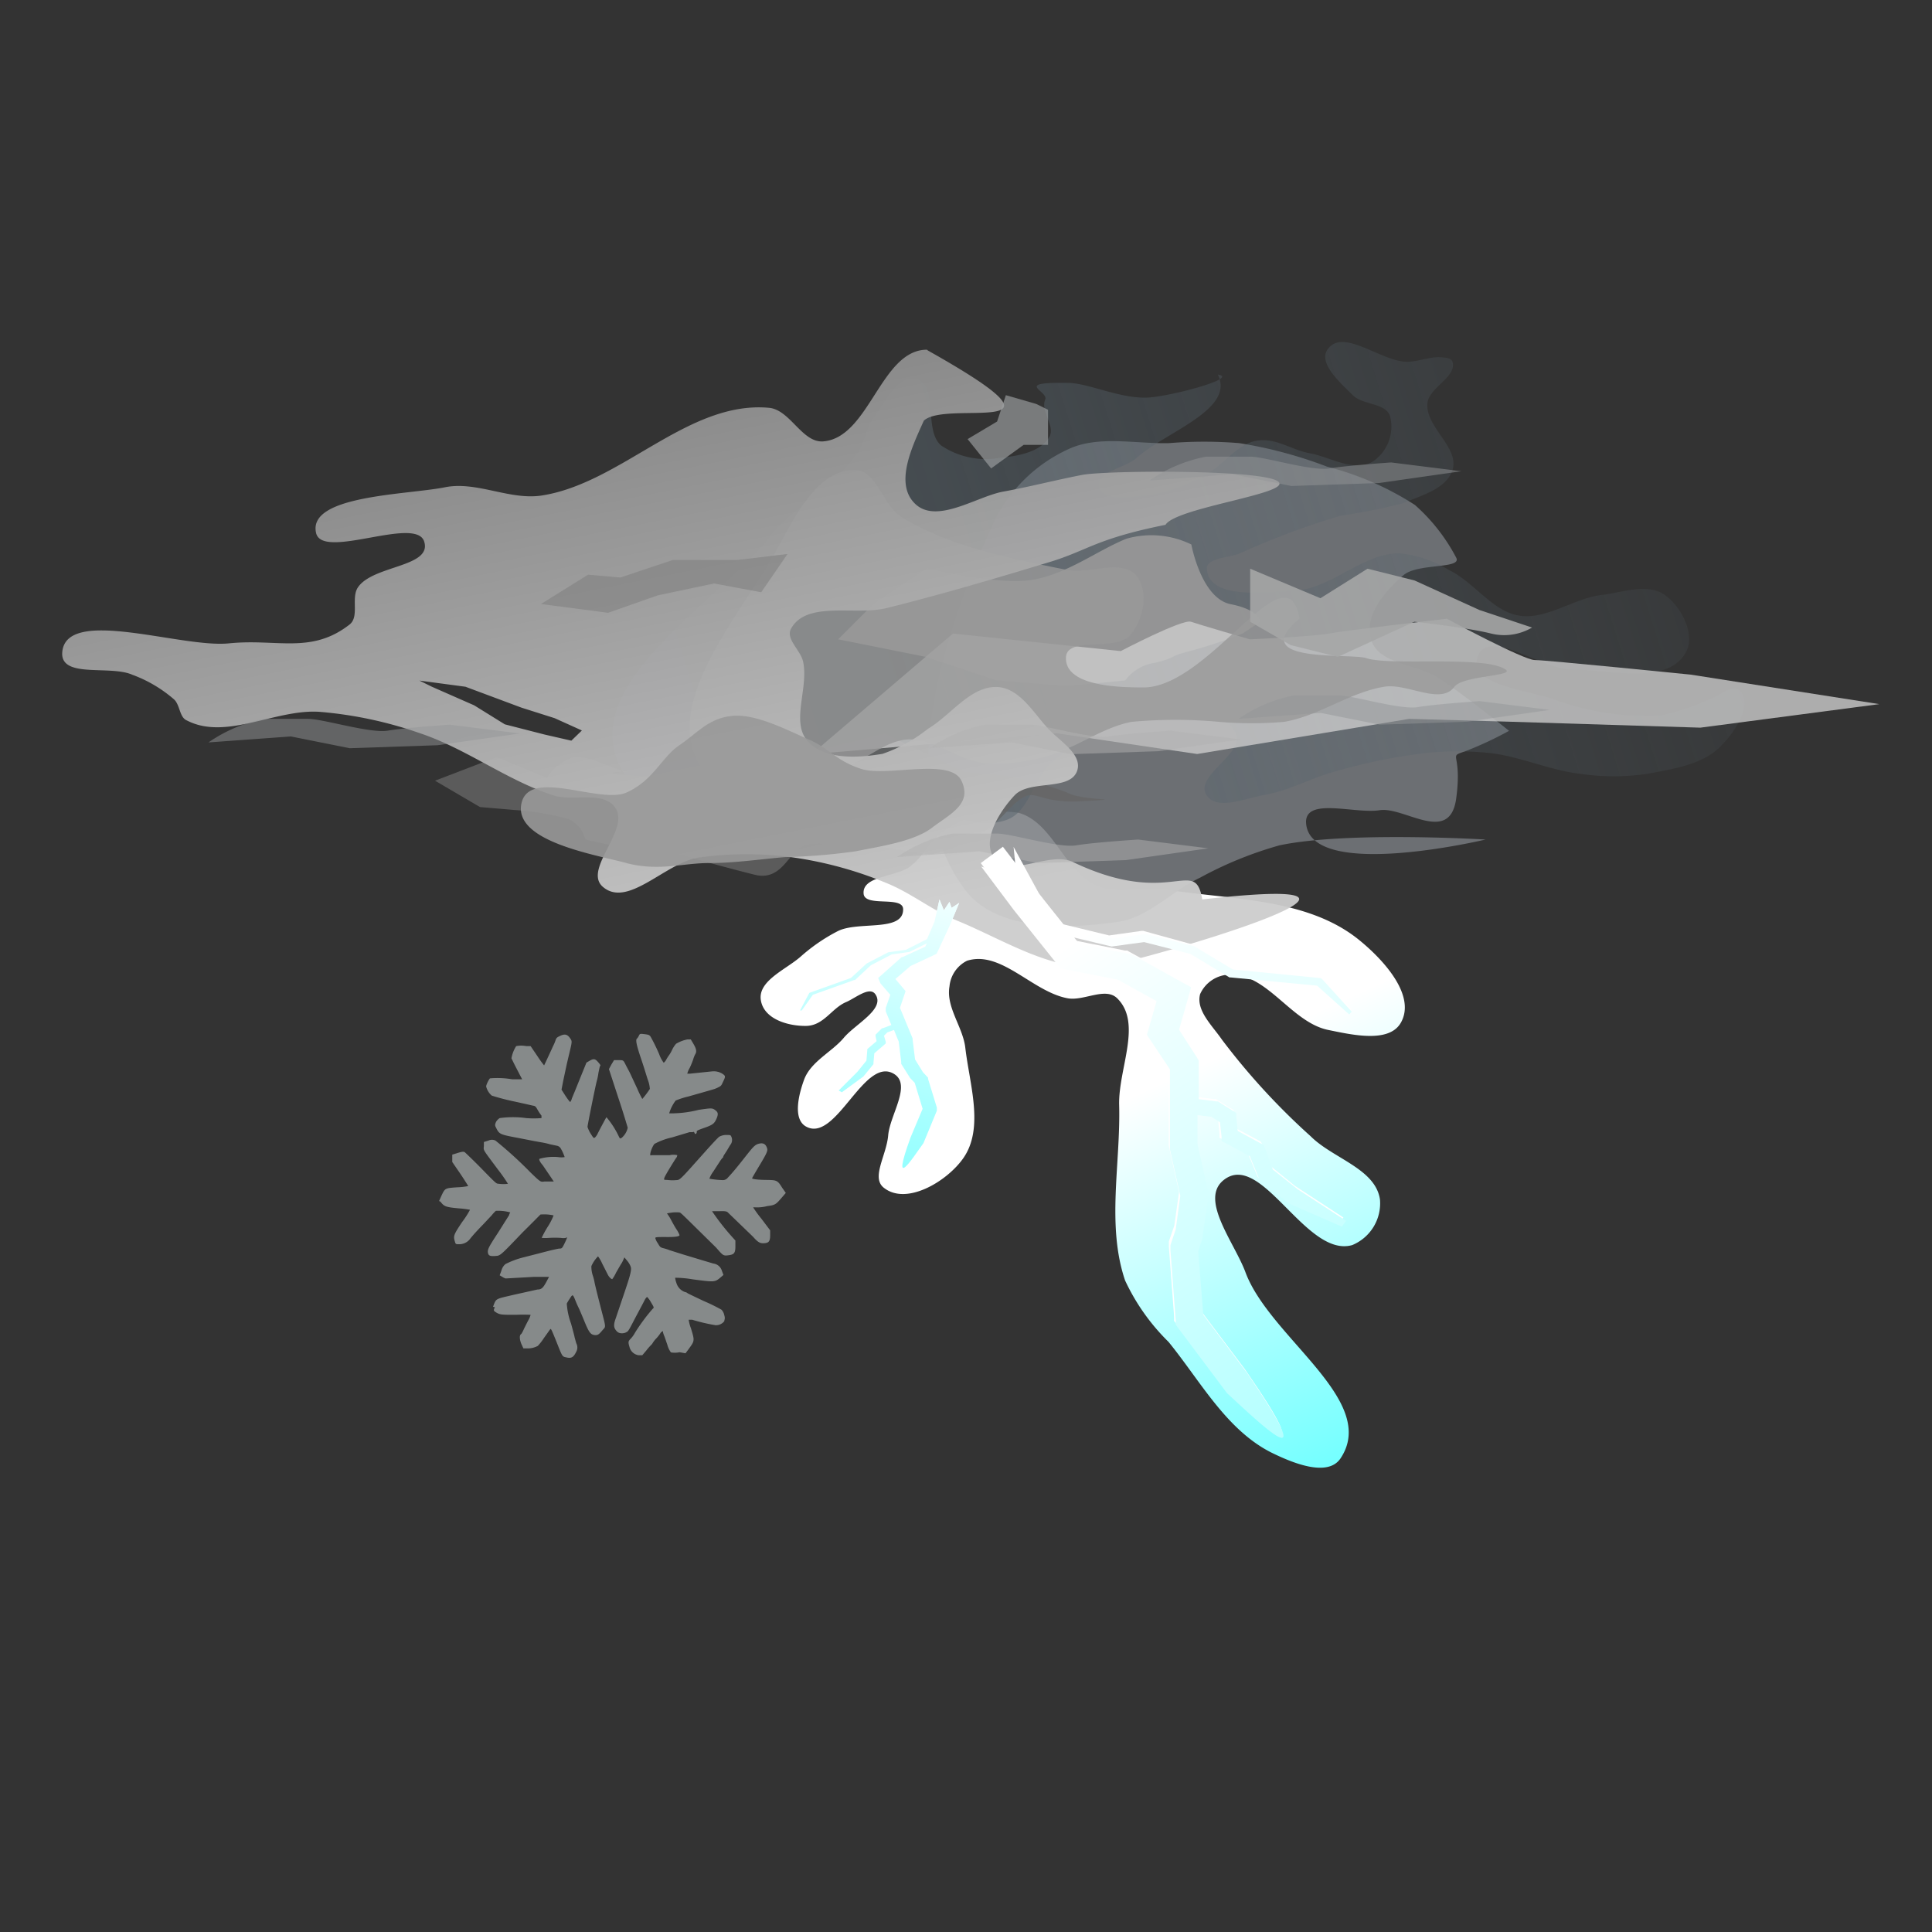 <svg id="svg13195" xmlns="http://www.w3.org/2000/svg" xmlns:xlink="http://www.w3.org/1999/xlink" viewBox="0 0 110 110"><rect x="0" y="0" width="110" height="110" fill="#333333" stroke="none"/><defs><style>.cls-1{fill:#520;fill-opacity:0;}.cls-2{fill:url(#linear-gradient);}.cls-3{fill:#76797e;}.cls-3,.cls-4{opacity:0.85;}.cls-10,.cls-11,.cls-12,.cls-13,.cls-14,.cls-18,.cls-3,.cls-4,.cls-5,.cls-6,.cls-7,.cls-8,.cls-9{isolation:isolate;}.cls-4{fill:url(#linear-gradient-2);}.cls-5,.cls-8{fill:#999;}.cls-10,.cls-5{opacity:0.9;}.cls-6{fill:#666;}.cls-6,.cls-7,.cls-8{opacity:0.8;}.cls-7{fill:#ccc;}.cls-9{opacity:0.95;fill:url(#linear-gradient-3);}.cls-10{fill:#a6a7a7;}.cls-11{fill:#b3b3b3;}.cls-11,.cls-13,.cls-18{opacity:0.5;}.cls-12{fill:#9c9ea0;opacity:0.67;}.cls-13{fill:#959798;}.cls-14{fill:gray;opacity:0.6;}.cls-15{fill:#fff;}.cls-16{fill:url(#linear-gradient-4);}.cls-17{fill:url(#linear-gradient-5);}.cls-18{fill:#dbe3e2;}</style><linearGradient id="linear-gradient" x1="282.47" y1="-1080.84" x2="254.01" y2="-1018.79" gradientTransform="matrix(0.64, 0, 0, -0.64, -99.36, -589.02)" gradientUnits="userSpaceOnUse"><stop offset="0" stop-color="aqua"/><stop offset="1" stop-color="#fff"/></linearGradient><linearGradient id="linear-gradient-2" x1="-664.52" y1="-582.39" x2="-528.13" y2="-539.89" gradientTransform="matrix(0.66, 0, 0, -0.66, 457.32, -335.93)" gradientUnits="userSpaceOnUse"><stop offset="0" stop-color="#57646d"/><stop offset="1" stop-color="#57646d" stop-opacity="0"/></linearGradient><linearGradient id="linear-gradient-3" x1="-936.74" y1="-359.11" x2="-947.98" y2="-302.96" gradientTransform="matrix(0.66, 0, 0, -0.66, 663.94, -184.29)" gradientUnits="userSpaceOnUse"><stop offset="0" stop-color="#ccc"/><stop offset="1" stop-color="gray"/></linearGradient><linearGradient id="linear-gradient-4" x1="2211.26" y1="-359.52" x2="2334.36" y2="-545.97" gradientTransform="matrix(0.46, 0, 0, -0.46, -954.79, -112.64)" gradientUnits="userSpaceOnUse"><stop offset="0" stop-color="#fff"/><stop offset="1" stop-color="aqua"/></linearGradient><linearGradient id="linear-gradient-5" x1="1323.2" y1="-1691.16" x2="1446.3" y2="-1877.61" gradientTransform="matrix(-0.23, 0.06, -0.08, -0.18, 224.29, -334.87)" xlink:href="#linear-gradient-4"/></defs><g id="layer1"><g id="thunder"><rect id="rect6743" class="cls-1" width="110" height="110"/><g id="g6155"><path id="path6145" class="cls-2" d="M51.87,49.3c-.82.65-2.78.54-2.7,1.58.06.8,2.27.09,2.25.9,0,1.3-2.54.65-3.71,1.23a10.16,10.16,0,0,0-2.14,1.47c-.84.73-2.43,1.37-2.25,2.47s1.6,1.48,2.59,1.46,1.44-1,2.25-1.35c.53-.22,1.35-.93,1.68-.45.58.84-1.14,1.69-1.8,2.48s-1.86,1.34-2.25,2.36c-.31.84-.68,2.28.12,2.7,1.71.91,3.3-4.06,5-3,1,.62-.24,2.33-.34,3.49s-1,2.43-.23,3c1.29,1,3.58-.38,4.5-1.69,1.21-1.72.36-4.21.12-6.3-.14-1.19-1.11-2.3-.9-3.49a1.82,1.82,0,0,1,1-1.46c1.95-.61,3.73,1.78,5.74,2.14.92.16,2.14-.66,2.81,0,1.44,1.42.06,4,.11,6.07.09,3.34-.73,6.85.34,10a12,12,0,0,0,2.47,3.49c1.81,2.22,3.28,5,5.85,6.3,1.18.58,3.2,1.43,3.94.34,2.21-3.29-4-6.86-5.4-10.58-.62-1.7-2.66-4.17-1.24-5.28,2.15-1.69,4.68,4.46,7.31,3.71a2.57,2.57,0,0,0,1.58-2.59c-.25-1.76-2.68-2.34-3.94-3.6a38.78,38.78,0,0,1-5.06-5.51c-.54-.79-1.49-1.66-1.24-2.59A1.88,1.88,0,0,1,70,55.49c2.15-.08,3.52,2.72,5.62,3.15,1.37.28,3.51.78,4.16-.45.84-1.57-1.08-3.62-2.47-4.73-2.94-2.33-7.2-2.23-10.91-2.81-1.3-.2-2.73.29-3.94-.22-1.88-.8-2.52-3.65-4.5-4.16a5.84,5.84,0,0,0-4.16,1c-.8.46-1.18,1.45-1.91,2Z" transform="translate(0 0)"/><g id="g6358"><path id="path6204" class="cls-3" d="M54.93,50.64c1.77,2.38,5.77,2.27,8.71,1.85,1.75-.25,3.08-1.76,4.69-2.52a21.56,21.56,0,0,1,4.52-1.84c3.83-.81,11.73-.33,11.73-.33s-10.11,2.41-10.22-1c0-1.41,2.79-.45,4.19-.67s4,2,4.36-.67-.51-2.34.5-2.68a20.58,20.58,0,0,0,2.51-1.17s-2.62-2.1-4-3c-1.23-.81-3.42-.77-3.85-2.18s.8-2.78,1.84-3.68c.8-.7,3.35-.34,3-1a10.54,10.54,0,0,0-2.35-3,17,17,0,0,0-5-2.18,25,25,0,0,0-5-1.34,24.53,24.53,0,0,0-4,0c-1.9.05-4-.45-5.7.33A8.75,8.75,0,0,0,56.6,29.7C53.67,36.06,50.74,45,54.93,50.64Z" transform="translate(0 0)"/><path id="path4162" class="cls-4" d="M43.79,30.57c1.46-1.76,3.65-2.87,5-4.74.45-.63.49-1.5,1-2.13.62-.86,1.34-2.39,2.37-2.13,1.31.32.4,2.91,1.42,3.79a4.54,4.54,0,0,0,3.32.71c1-.1,2.32-.3,2.84-1.19.37-.61-.52-1.47-.23-2.13.21-.49-1.88-1,1.3-.95,1.14,0,3.06.95,4.62.83,1.37-.1,5.15-1.12,3.91-1.3,1,2-3,3.27-4.62,4.74-.67.6-2.36.78-2.13,1.66s1.88.56,2.84.47A9.57,9.57,0,0,0,68.67,27c1-.51,1.72-1.69,2.84-1.9s2,.52,3.08.71,2.53,1.1,3.55.48a2.39,2.39,0,0,0,1-2.61c-.28-.76-1.56-.61-2.13-1.19s-2-1.79-1.42-2.6c.87-1.24,3,.67,4.5.71.71,0,1.43-.36,2.13-.24.18,0,.43.07.48.24.25.88-1.34,1.45-1.43,2.37-.12,1.34,1.84,2.51,1.43,3.79-.35,1.08-1.8,1.46-2.85,1.9a34.3,34.3,0,0,1-3.55.71,44.79,44.79,0,0,0-5.69,2.13c-.65.28-2,.24-1.89.95.19,1.69,3.27,1.28,5,1.18,2.1-.12,3.83-2.11,5.93-2.13a6.65,6.65,0,0,1,2.84.95c1.44.69,2.45,2.34,4,2.6s3.12-1,4.74-1.18c1.17-.15,2.58-.68,3.55,0s1.79,2.31,1.18,3.32c-1.1,1.84-4.24.92-6.39.94-1.83,0-4.88-2.45-5.45-.71-.51,1.55,2.72,1.85,4.26,2.37a15.3,15.3,0,0,0,6.16.95,13.63,13.63,0,0,0,2.85-.95c.55-.17,1.25-.88,1.66-.47.75.77-.22,2.29-1,3.08-1,1.12-2.77,1.38-4.27,1.66a13,13,0,0,1-3.79,0c-1.77-.2-3.44-1-5.21-1.19a17.65,17.65,0,0,0-3.56,0,31.13,31.13,0,0,0-5,1C74.8,44.22,73.46,45,72,45.26c-1.09.18-2.72.93-3.31,0-.71-1.1,2.29-2.41,1.65-3.55-.92-1.67-3.8-1-5.68-.71a10.48,10.48,0,0,0-4.74,2.37c-1.09.89-1.28,2.85-2.61,3.31-2.29.81-4.7-1.26-7.11-1.66-4.93-.8-12.76,3.09-14.92-1.42-2.25-4.68,5.2-9,8.53-13Z" transform="translate(0 0)"/><path id="path5972" class="cls-5" d="M47.72,36.4l5,1,4,1.34,4,.33,3.35-.33a2.51,2.51,0,0,1,1.68-1c1.34-.33.67-.33,2-.67a27.46,27.46,0,0,0,3-1l1-.67s0-.67-1.68-1S67.83,31,67.83,31a5.19,5.19,0,0,0-3.69-.33c-1.67.67-3.35,2-5.36,2.34s-6-.67-6-.67l-3,2Z" transform="translate(0 0)"/><path id="path6018" class="cls-6" d="M24.77,44.45l3.52-1.35,2.84,1.18a3,3,0,0,1,1.51-1.18c.84-.16,2.52.84,3.19.84s-3.69,0,2,.34,5.53,1,5.36.17-2.18-2.69.5-2.18l2.68.5,4-1,4.53,2.18,2,.17a18.31,18.31,0,0,1,3.85,1c.84.5,3.85.33.84.5s-2.52-1.17-4.19.5a7.91,7.91,0,0,1-4.36,2.51c-.83,0-2.68-.5-4.19-.5s-2.68-.33-3.35.17S44.37,50.14,43,49.81s-5-1.34-5-1.34H36.33l-3-.67a1.71,1.71,0,0,0-1-1.18,15.85,15.85,0,0,0-3-.5l-2-.17Z" transform="translate(0 0)"/><path id="path6246" class="cls-7" d="M54.26,36.07l9.55,1s3.51-1.84,4-1.67,3.35,1,3.35,1,3.68-.16,4.52-.33,6.7-.84,6.7-.84,4.36,2.35,5,2.35,8.88.83,8.88.83L107,40.09,96.81,41.43l-10.89-.34-5.69-.16-12.07,2-8-1.18L46.21,42.94Z" transform="translate(0 0)"/><path id="path4231" class="cls-8" d="M40,43.78c1.51,2.08,5.19.5,7.71,0,1.43-.29,2.57-1.61,4-1.68s2.85,1.19,4.36,1.34a10,10,0,0,0,3.35-.34c1.75-.42,3.25-1.66,5-2a27.15,27.15,0,0,1,5,0,21.65,21.65,0,0,0,3.69,0c2-.34,3.71-1.67,5.7-2,1.32-.22,3.21,1.07,4,0,.49-.65,3.57-.6,2.88-1-1.24-.79-6.51-.17-7.91-.63-.9-.3-6.89.33-3.79-2.25-.72-4.17-5.16,4-8.94,3.92-1.56,0-4.37-.12-4.36-1.67,0-1.31,2.88-.31,3.69-1.34s1-2.49.33-3.35c-.86-1-2.7-.07-4-.34-3.22-.64-6.58-1.3-9.38-3-1.08-.66-1.42-2.71-2.68-2.68-2.29,0-3.52,3-4.69,5C41.87,35.36,37.54,40.34,40,43.78Z" transform="translate(0 0)"/><path id="path4188" class="cls-9" d="M52.78,19.91c-2.63,0-3.28,5-5.9,5.22-1.21.1-1.89-1.8-3.09-1.91-4.63-.43-8.44,4.33-13,5-1.81.25-3.65-.83-5.44-.48-2.18.44-7.88.45-7.35,2.62.38,1.53,5.68-1,6.15.47s-2.91,1.34-3.77,2.61c-.41.61.1,1.67-.48,2.12-2.18,1.7-4.12.79-6.87,1.07s-9.41-2.17-9.49.59c0,1.4,2.74.64,4,1.2a7.62,7.62,0,0,1,2.38,1.41c.33.32.3,1,.7,1.18,2.25,1.18,5.07-.66,7.59-.48a23,23,0,0,1,5.68,1.21c2.65.88,4.94,2.67,7.59,3.54,1.15.38,2.86-.29,3.55.71.87,1.24-1.85,3.5-.71,4.5,1.43,1.24,3.58-1.38,5.45-1.66a19.58,19.58,0,0,1,5.46,0,21.93,21.93,0,0,1,5.2,1.43c1.41.56,2.62,1.55,4,2.13C57.19,53.51,60.05,55.45,63,55c2.18-.34,19.67-5.4,5.45-3.79-.41-2.52-1.77.54-7.36-2.13-1.36-.65-3.65,1-4.5-.25-.7-1,.32-2.64,1.18-3.55s3.2-.21,3.57-1.43c.27-.92-1-1.65-1.66-2.36-.84-.91-1.61-2.27-2.84-2.37-1.55-.12-2.69,1.6-4,2.37a8.69,8.69,0,0,1-2.59,1.43c-1.42.24-3.31.35-4.27-.73s.06-3-.25-4.5c-.13-.66-1-1.29-.7-1.88.89-1.64,3.65-.74,5.45-1.19,3.11-.77,6.18-1.68,9.25-2.61,2.22-.67,2.61-1.32,6.63-2.13.61-1,7.38-1.8,6.39-2.48s-9.8-.62-11.14-.36c-1.5.29-3,.68-4.49.95s-3.77,1.86-5,.71-.17-3.3.48-4.75c1.32-1.24,9.45,1.19.22-4ZM23.88,38.75l2.62.35,3.19,1.19,1.89.6,1.55.7-.6.58L31,41.82l-2.26-.58L27,40.16,24.59,39.1Z" transform="translate(0 0)"/><path id="path4265" class="cls-5" d="M35.66,49.14c1.87.48,3.18,0,4.69,0s3-.23,4.36-.34a34.39,34.39,0,0,0,4-.33c1.4-.28,3.33-.56,4.35-1.34s2.32-1.35,1.68-2.68-4.24-.2-5.7-.67-1.79-1.16-3-1.68-3-1.48-4.36-1.34-2,1-3,1.67-1.47,2-3,2.69-5.61-1.45-6,.67,4.16,2.86,6,3.35Z" transform="translate(0 0)"/><path id="path5878" class="cls-10" d="M71.18,32.38l4,1.68,2.68-1.68,2.68.67,3.69,1.68,3,1a3.13,3.13,0,0,1-2.34.34c-1.34-.34-4.36-.67-4.36-.67l-4.36,2-2.68-.67L71.18,35.4Z" transform="translate(0 0)"/><path id="path6036" class="cls-11" d="M52.92,42.6l4.69-.33,3.35.67,5-.17,4.7-.67-4-.5s-2.51.16-3.51.33-3.69-.67-4.53-.67H56.1a8.35,8.35,0,0,0-3.18,1.34Z" transform="translate(0 0)"/><path id="path6082" class="cls-12" d="M55.09,25l1.68-1,.5-1.5L59,23l.67.33v2H58.28l-1.85,1.34Z" transform="translate(0 0)"/><path id="path6196" class="cls-13" d="M70.51,40.93l4.69-.34,3.35.67,5-.17,4.69-.67-4-.5s-2.52.17-3.52.34-3.69-.67-4.53-.67H73.69a8.35,8.35,0,0,0-3.18,1.34Z" transform="translate(0 0)"/><path id="path6198" class="cls-13" d="M65.48,27.36,70.17,27l3.35.67,5-.17,4.69-.67-4-.5s-2.51.17-3.52.34S72,26,71.18,26H68.67a8.34,8.34,0,0,0-3.19,1.34Z" transform="translate(0 0)"/><path id="path6200" class="cls-11" d="M51.07,48.8l4.69-.33,3.35.67,5-.17,4.69-.67-4-.5s-2.51.16-3.52.33-3.68-.67-4.52-.67H54.26a8.34,8.34,0,0,0-3.19,1.34Z" transform="translate(0 0)"/><path id="path6202" class="cls-13" d="M11.87,42.27l4.69-.34,3.35.67,5-.17,4.69-.67-4-.5s-2.52.17-3.52.34-3.69-.67-4.53-.67H15.05a8.35,8.35,0,0,0-3.18,1.34Z" transform="translate(0 0)"/><path id="path6272" class="cls-14" d="M30.8,34.39l2.68-1.67,1.84.16,3-1H42l2.84-.34-1.5,2.18-2.69-.5-3.18.67-2.85,1Z" transform="translate(0 0)"/></g><g id="g4157"><path id="path10782" class="cls-15" d="M57.1,48.21l-1.26.93,1.86,2.48h0l2.48,3.09.18.23.28.06,3,.59,2.13,1.18-.44,1.57-.1.34.2.3,1.11,1.67v4.56l.59,2.65-.27,1.92-.31.9,0,.14,0,.16.3,4v.23l.15.19,2.77,3.71c1.84,1.65,5.58,5.31,1.11-1.15l-2.49-3.31-.29-3.62.26-.79,0-.08v-.07L68.69,68v-.14l0-.14L68.07,65V63.29l.79.1.49.32.08.82,0,.25.22.11,1.39.75.52,1.26.06.12.09.07,1.58,1.25,0,0,0,0,2.95,1.31.25-.33-2.76-1.8h0L72.4,66.44l-.55-1.32L71.78,65l-.14-.08-1.31-.7-.09-.81,0-.21L70,63.06l-.78-.49-.08,0-.1,0-1-.13V60.19l-.13-.2-1-1.56.52-1.81.17-.6-.54-.31-2.78-1.53-.1-.06-.13,0-2.8-.56-.31-.38,2.13.52,0,0,0,0L65,53.41l2.63.68,2.3,1.37H70L75,56,76.8,57.6l.14-.16-1.68-1.86-.07,0-.09,0-5-.49-2.25-1.33,0,0h0L65.09,53H65l-1.85.26-2.68-.65L59,50.68v0L57.1,48.21Z" transform="translate(0 0)"/><path id="path10247" class="cls-16" d="M57.86,49.76l-1-.91,0,.84-1-.36,1.86,2.48h0l2.47,3.09.19.23.27.06,3,.59L65.85,57l-.45,1.57-.1.34.2.31,1.11,1.66v4.48l0,.08.59,2.65L66.94,70l-.3.89,0,.14v.16l.3,4,0,.23.14.19,2.78,3.71C71.69,81,75.42,84.63,71,78.17l-2.49-3.31-.29-3.62.26-.79,0-.07V70.3l.31-2.15,0-.15,0-.14-.61-2.72V63.49l.8.1.48.31.09.82,0,.25.22.11,1.39.75.52,1.27.06.11.08.07,1.58,1.25,0,0,0,0,3,1.31.24-.33-2.76-1.8h0l-1.41-1.12L72,65.31l-.07-.14-.15-.07-1.31-.71-.08-.8,0-.22-.17-.11-.78-.49-.09-.06h-.1l-1-.13V60.38l-.12-.2-1-1.55.52-1.82.17-.6-.55-.3-2.77-1.54-.1-.06-.13,0-2.81-.56-.3-.37,2.13.51,0,0,0,0,1.85-.25,2.63.67L70,55.65h0l.06,0,4.93.47,1.83,1.64.14-.16-1.68-1.85-.08-.06H75.2l-5-.49L68,53.88l0,0h0l-2.73-.7,0,0-.06,0-1.86.25-2.67-.64-1.51-1.89,0,0-1.46-2.68Z" transform="translate(0 0)"/></g><g id="g4163"><path id="path4087" class="cls-15" d="M53.74,51.83l.32-.48.12.34.43-.28-.51,1.23h0l-.72,1.55-.05.11-.12.06L51.84,55l-.86.74.48.57.1.12-.05.15-.27.8.62,1.5.1.24v.07l.14,1.13.45.73.29.31,0,0,0,.07.5,1.63,0,.09,0,.09-.76,1.84c-.64.89-1.88,2.84-.74-.31l.69-1.64-.45-1.48-.26-.27,0,0v0l-.51-.81,0-.06v-.06l-.14-1.15-.09-.21-.18-.45-.38.14-.19.19.1.34,0,.1-.09.08-.56.48-.05.56v.06l0,0-.57.7,0,0,0,0-1.23.9-.18-.1,1.07-1.07h0l.51-.63.05-.6,0-.06,0,0,.53-.45L49.85,59l0-.09.07-.07.3-.3,0,0,.05,0,.48-.18-.32-.78,0-.09,0-.1.26-.75-.56-.65L50,55.68l.22-.19,1.12-1,0,0,.05,0,1.29-.59.09-.19-1,.49h0l-1,.14-1.19.62-.9.84h-.05l-2.35.84-.63.89-.1,0,.53-1,0,0,0,0,2.37-.85.89-.82h0l1.23-.64h0l1-.14,1.21-.61.43-1h0l.28-1.26Z" transform="translate(0 0)"/><path id="path4083" class="cls-17" d="M53.74,51.83l.32-.48.12.34.43-.28-.51,1.23h0l-.72,1.55-.05.11-.12.06L51.84,55l-.86.74.48.57.1.12-.05.15-.27.8.62,1.5.1.24v.07l.14,1.13.45.73.29.31,0,0,0,.07.5,1.63,0,.09,0,.09-.76,1.84c-.64.89-1.88,2.84-.74-.31l.69-1.64-.45-1.48-.26-.27,0,0v0l-.51-.81,0-.06v-.06l-.14-1.15-.09-.21-.18-.45-.38.14-.19.19.1.34,0,.1-.09.08-.56.48-.05.56v.06l0,0-.57.7,0,0,0,0-1.23.9-.18-.1,1.07-1.07h0l.51-.63.05-.6,0-.06,0,0,.53-.45L49.85,59l0-.09.07-.07.3-.3,0,0,.05,0,.48-.18-.32-.78,0-.09,0-.1.26-.75-.56-.65L50,55.68l.22-.19,1.12-1,0,0,.05,0,1.29-.59.09-.19-1,.49h0l-1,.14-1.19.62-.9.84h-.05l-2.35.84-.63.89-.1,0,.53-1,0,0,0,0,2.37-.85.89-.82h0l1.23-.64h0l1-.14,1.21-.61.43-1h0l.28-1.26Z" transform="translate(0 0)"/></g></g></g></g><path id="path6400" class="cls-18" d="M28.07,74.4c.2-.49.07-.42,1.27-.7l1.26-.28c.24,0,.33-.11.51-.44l.15-.28H31l-.6,0-1.61.09a.7.7,0,0,1-.19-.09l-.15-.09.1-.27a.71.71,0,0,1,.23-.37,4.91,4.91,0,0,1,1.06-.39l.78-.2c.62-.16.8-.21,1.2-.29.17,0,.18,0,.33-.31s.17-.38.07-.3a.81.81,0,0,1-.29,0,5.43,5.43,0,0,0-.67,0,2.53,2.53,0,0,1-.42,0,5.75,5.75,0,0,1,.35-.64,3.6,3.6,0,0,0,.33-.64,2.43,2.43,0,0,0-.75-.05s-.48.49-1,1c-1.3,1.36-1.28,1.34-1.56,1.36s-.4,0-.43-.19.07-.36.58-1.14l.63-1c0-.07.07-.14.06-.15a2.49,2.49,0,0,0-.82-.09,2.42,2.42,0,0,0-.24.26l-.44.47c-.3.31-.52.54-.76.83a.77.77,0,0,1-.68.34c-.15,0-.17,0-.21-.15-.1-.32-.07-.39.41-1.11a5.15,5.15,0,0,0,.45-.7,5.25,5.25,0,0,0-.63-.08c-.74-.07-.84-.1-1.05-.38L25,68.38l.12-.27c.22-.47.21-.46.91-.51a3.88,3.88,0,0,0,.63-.07s-.2-.33-.45-.7l-.46-.67v-.42l.23-.07c.31-.1.42-.12.49-.06s.56.53.93.91c.89.91.85.87,1,.88a1.92,1.92,0,0,0,.52,0,9,9,0,0,0-.56-.8c-.9-1.21-.83-1.08-.81-1.35l0-.23.26-.08a.46.46,0,0,1,.4,0,23,23,0,0,1,2,1.82c.55.53.57.55.78.51l.36,0h.18l-.29-.43-.34-.5c-.15-.17-.22-.31-.19-.36a2.87,2.87,0,0,1,1.07-.1,1.08,1.08,0,0,0,.37,0,2.55,2.55,0,0,0-.24-.52.34.34,0,0,0-.22-.13l-.38-.08a3.88,3.88,0,0,0-.49-.11l-.44-.08-.87-.17c-1.07-.2-1.08-.21-1.27-.59-.07-.13-.06-.17,0-.32a.64.64,0,0,1,.21-.22,5.49,5.49,0,0,1,1.51,0,5.43,5.43,0,0,0,.87,0s0-.08,0-.14a3.11,3.11,0,0,1-.22-.33c-.11-.2-.14-.22-.27-.24l-.44-.1-.54-.12A13.51,13.51,0,0,1,28,62.38a1,1,0,0,1-.32-.52c0-.12.21-.51.24-.47s0,0,.06,0a5,5,0,0,1,1.18.06l.57,0-.08-.15-.29-.56c-.12-.23-.22-.45-.24-.48a1.89,1.89,0,0,1,.27-.7c.06,0,.21-.06.57,0h.25l.38.56a6.33,6.33,0,0,0,.39.54s.11-.23.23-.49.25-.54.28-.61a2.23,2.23,0,0,0,.13-.3c.06-.17.07-.19.29-.29s.38-.1.54.13.13.14-.19,1.53c-.09.43-.2.93-.23,1.1l-.06.31.23.36c.14.21.25.35.27.34a.53.53,0,0,0,.09-.2l.17-.41.38-.94.28-.69.19-.11c.23-.13.31-.11.49.1s.1.17.08.24-.05.22-.08.37a3.06,3.06,0,0,1-.09.44c-.07.25-.53,2.52-.53,2.62a1.62,1.62,0,0,0,.17.37c.18.28.18.29.26.23a.69.69,0,0,0,.15-.22c.1-.2.48-.92.5-.93a4.91,4.91,0,0,1,.7,1.09c.07.14.08.14.17.08a1.05,1.05,0,0,0,.34-.57s-.24-.83-.54-1.72l-.53-1.62.14-.26.15-.25.26,0c.27,0,.27,0,.39.24s.19.35.27.52l.41.88a5.67,5.67,0,0,0,.28.57A5.25,5.25,0,0,0,37,62a1.8,1.8,0,0,0-.13-.56l-.17-.55s-.12-.38-.25-.76c-.22-.67-.27-.94-.18-1a.61.61,0,0,0,.1-.15c.06-.13.07-.13.32-.1s.28.05.35.14a10.44,10.44,0,0,1,.49,1,1.85,1.85,0,0,0,.26.49.62.62,0,0,0,.16-.21,2.26,2.26,0,0,1,.15-.23,2.1,2.1,0,0,0,.17-.3,1.52,1.52,0,0,1,.22-.34,2,2,0,0,1,.65-.25l.19,0,.15.25c.17.29.2.45.1.6a1.49,1.49,0,0,0-.11.28,4.64,4.64,0,0,1-.2.49,1.24,1.24,0,0,0-.14.33s.08,0,.16,0L40.54,61a.94.94,0,0,1,.6.14c.18.13.18.14,0,.51-.08.18-.1.19-.33.3a2,2,0,0,1-.29.1l-.38.11-.95.27a4.68,4.68,0,0,0-.72.23,2.28,2.28,0,0,0-.37.73,6.38,6.38,0,0,0,1.68-.2c.68-.1.77-.11.92,0s.23.19.1.49-.21.37-.8.57c-.3.11-.34.13-.33.2s-.08.17-.12.07-.06-.08-.11-.06l-.18,0-1,.3a3.8,3.8,0,0,0-1,.37c-.18.23-.33.76-.17.64l.33,0c.17,0,.49,0,.71,0a1,1,0,0,1,.43,0s0,.1-.08.18c-.16.25-.63,1-.66,1.13s0,.08.25.11a2.36,2.36,0,0,0,.45,0c.21,0,.27-.1,1.8-1.81.29-.32.57-.62.63-.66a.87.87,0,0,1,.37-.1c.22,0,.27,0,.3.06a.45.45,0,0,1-.05.52l-.19.32-.15.23s-.07.11-.05.13,0,0,0,0-.11.11-.19.24l-.39.6a1.48,1.48,0,0,0-.21.39,4.88,4.88,0,0,0,.74.08.35.35,0,0,0,.31-.14c.22-.23.46-.51.94-1.12s.59-.75.82-.81.37,0,.45.19.08.24-.47,1.15c-.19.32-.36.61-.36.63s.15.08.77.09.67,0,.94.44l.21.3-.18.21c-.39.46-.42.48-.88.54a2.23,2.23,0,0,1-.7.07h-.1a6.4,6.4,0,0,0,.48.66l.49.65,0,.28c0,.35-.09.43-.31.45s-.35,0-.66-.36l-1.45-1.4c-.07-.06-.2-.07-.47-.06l-.42,0a13.36,13.36,0,0,0,1.15,1.47l.18.2,0,.34c0,.39-.09.46-.4.5s-.31,0-.71-.45l-1.22-1.2c-.81-.8-.79-.77-.86-.79a2.44,2.44,0,0,0-.36,0c-.35.05-.36.05-.33.08a2.22,2.22,0,0,1,.22.35c.1.19.24.44.33.57a1.57,1.57,0,0,1,.15.29c0,.08-.25.12-.82.11-.38,0-.57,0-.56.06a.88.88,0,0,0,.14.29c.12.21.15.24.29.28a2.69,2.69,0,0,1,.38.12l.76.24,1.06.32.67.2a.58.58,0,0,1,.49.41l.09.24-.21.18c-.28.23-.35.23-1.54.07a6,6,0,0,0-1-.09,1.19,1.19,0,0,0,.07.29.78.78,0,0,0,.48.52.33.33,0,0,1,.17.08s.43.21.92.44a10.23,10.23,0,0,1,1,.49.64.64,0,0,1,.16.32c.06.2,0,.24,0,.33a.59.59,0,0,1-.51.23,10.54,10.54,0,0,1-1.32-.31c-.12,0-.2,0-.2,0a2.3,2.3,0,0,0,.13.49c.22.73.22.7-.16,1.22l-.15.2-.34-.06A1.29,1.29,0,0,1,38.2,77a1.23,1.23,0,0,1-.2-.42c-.07-.2-.14-.42-.17-.49a1.6,1.6,0,0,1-.08-.23c0-.09,0-.09-.12,0a2.06,2.06,0,0,1-.26.34,1.56,1.56,0,0,0-.2.25.48.48,0,0,1-.08.11,3.17,3.17,0,0,0-.29.33l-.23.27-.22,0a.63.63,0,0,1-.51-.47c-.08-.27-.08-.32.07-.47a1.57,1.57,0,0,0,.25-.35,10.52,10.52,0,0,1,1-1.35c.09-.07.08-.08-.1-.38a1.35,1.35,0,0,0-.22-.3s-.07.06-.12.15c-.13.26-.43.81-.7,1.33s-.27.48-.38.54-.37.1-.52-.06-.21-.31-.09-.66.26-.77.46-1.36c.41-1.2.48-1.48.42-1.66a1.2,1.2,0,0,0-.21-.35l-.15-.18-.07.16a1.39,1.39,0,0,1-.14.25s-.15.26-.26.45a2.18,2.18,0,0,1-.22.38c-.05,0-.18-.1-.27-.29l-.3-.59a2.19,2.19,0,0,0-.24-.42,1.82,1.82,0,0,0-.38.56,1.66,1.66,0,0,0,.1.59,2.57,2.57,0,0,1,.08.33c.05.25.24,1,.45,1.81s.18.71,0,.92-.25.3-.46.27-.31-.14-.59-.84c-.13-.31-.26-.62-.3-.7s-.12-.25-.17-.38c-.17-.42-.17-.42-.34-.15a2.54,2.54,0,0,0-.17.28,4,4,0,0,0,.24,1.13c.1.36.19.7.2.76s.06.22.1.37a.5.5,0,0,1,0,.48c-.15.31-.27.39-.54.33s-.23,0-.59-.9-.31-.74-.39-.66l-.32.45a3.06,3.06,0,0,1-.35.45,1.19,1.19,0,0,1-.64.14h-.18l-.12-.26c-.1-.25-.12-.5,0-.56a1.41,1.41,0,0,0,.13-.24c.05-.11.17-.35.26-.52a1.24,1.24,0,0,0,.14-.33,8.31,8.31,0,0,0-.84,0c-.86,0-.92,0-1.19-.18-.08-.06-.08-.1,0-.25Z" transform="translate(0 0)"/></svg>